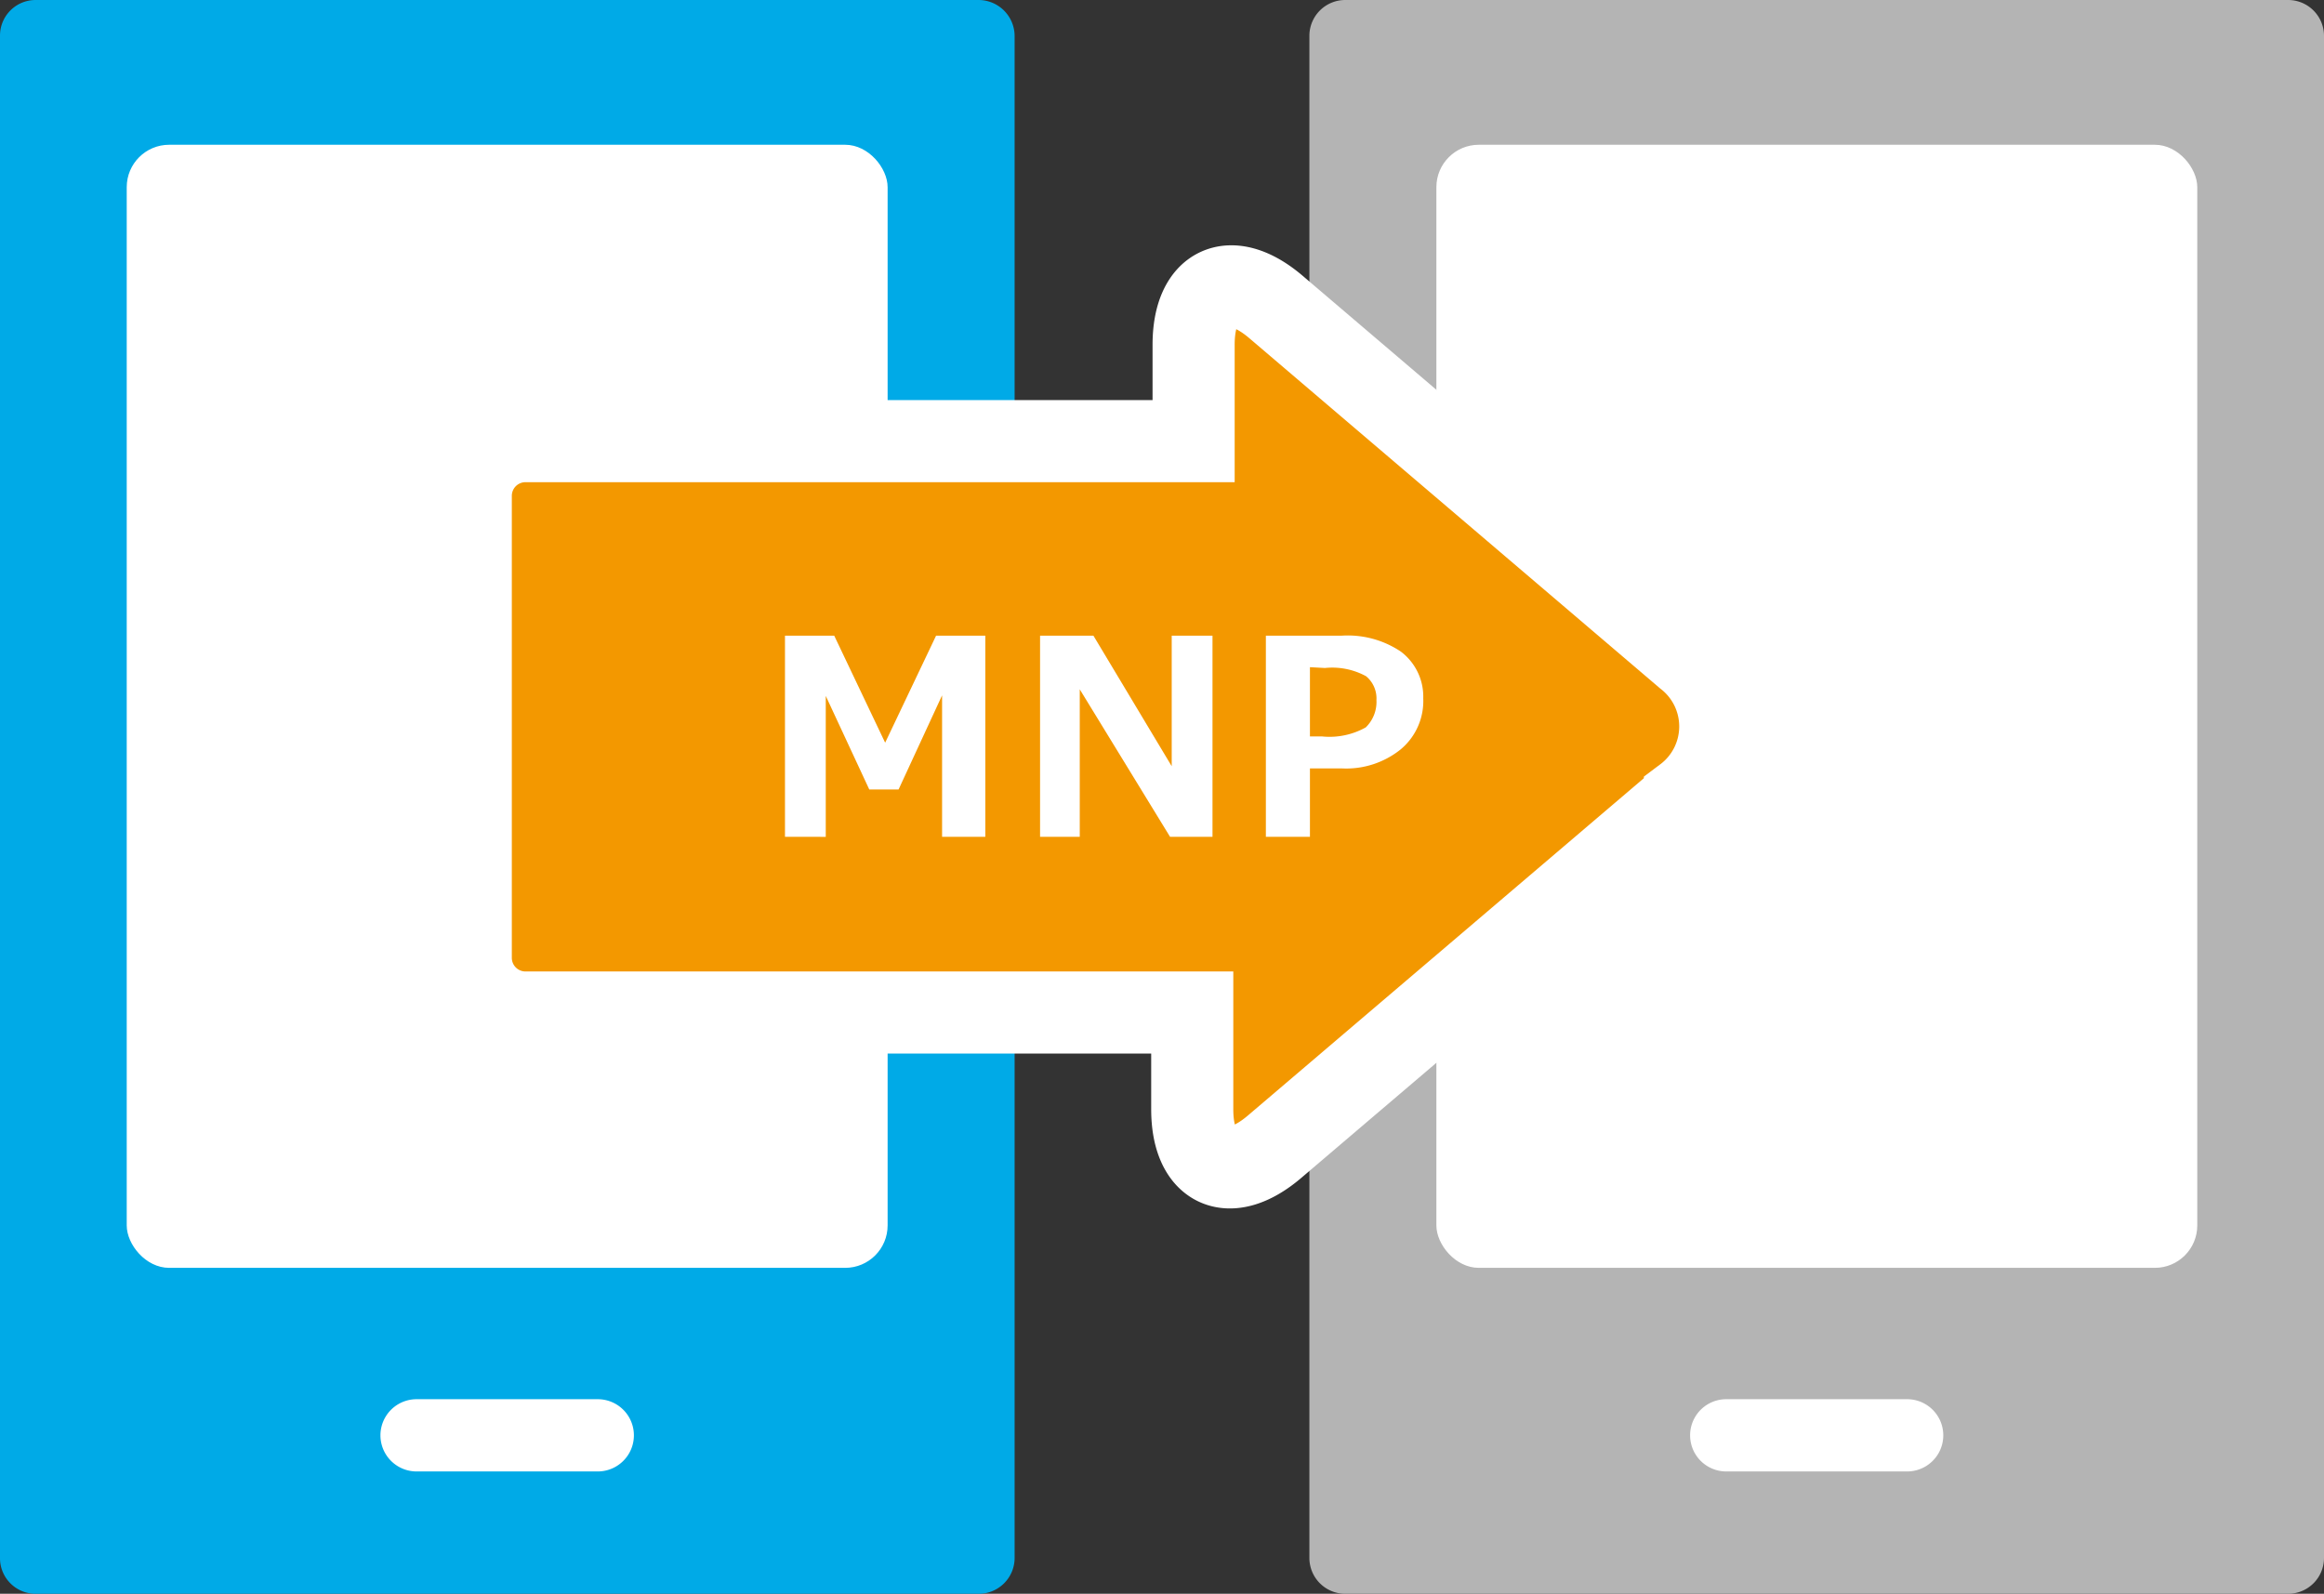 <svg id="レイヤー_1" data-name="レイヤー 1" xmlns="http://www.w3.org/2000/svg" width="84.91" height="58.24" viewBox="0 0 84.91 58.24"><rect x="0" y="0" width="84.91" height="58.24" fill="#333333" stroke="none"/><defs><style>.cls-1{fill:#00aae7;}.cls-2{fill:#fff;}.cls-3{fill:#b4b4b4;}.cls-4{fill:#f39800;}.cls-5{fill:none;stroke:#fff;stroke-miterlimit:10;stroke-width:3px;}</style></defs><path id="パス_4772" data-name="パス 4772" class="cls-1" d="M35.76,0H1.3A1.3,1.3,0,0,0,0,1.3V56.94a1.3,1.3,0,0,0,1.3,1.3H35.76a1.31,1.31,0,0,0,1.31-1.3V1.3A1.32,1.32,0,0,0,35.76,0Z"/><g id="グループ_2400" data-name="グループ 2400"><path id="パス_4773" data-name="パス 4773" class="cls-2" d="M21.84,53.77H15.22a1.32,1.32,0,1,1,0-2.64h6.62a1.32,1.32,0,1,1,0,2.64Z"/><rect id="長方形_2282" data-name="長方形 2282" class="cls-2" x="4.63" y="5.29" width="27.8" height="41.04" rx="1.55"/></g><path id="パス_4772-2" data-name="パス 4772" class="cls-3" d="M83.6,0H49.15a1.31,1.31,0,0,0-1.31,1.3V56.94a1.31,1.31,0,0,0,1.31,1.3H83.6a1.31,1.31,0,0,0,1.31-1.3V1.3A1.31,1.31,0,0,0,83.6,0Z"/><g id="グループ_2400-2" data-name="グループ 2400"><path id="パス_4773-2" data-name="パス 4773" class="cls-2" d="M69.69,53.77H63.07a1.32,1.32,0,1,1,0-2.64h6.61a1.32,1.32,0,1,1,0,2.64Z"/><rect id="長方形_2282-2" data-name="長方形 2282" class="cls-2" x="52.48" y="5.29" width="27.8" height="41.04" rx="1.55"/></g><path class="cls-4" d="M61.61,24l-15-12.79c-1.65-1.4-3-.77-3,1.39v3.52H19.2a2,2,0,0,0-2,2V35a2,2,0,0,0,2,2H43.56v3.53c0,2.16,1.35,2.78,3,1.38l15-12.78A3.23,3.23,0,0,0,61.61,24Z"/><path class="cls-5" d="M61.61,24l-15-12.79c-1.65-1.4-3-.77-3,1.39v3.52H19.2a2,2,0,0,0-2,2V35a2,2,0,0,0,2,2H43.56v3.53c0,2.16,1.35,2.78,3,1.38l15-12.78A3.23,3.23,0,0,0,61.61,24Z"/><path class="cls-2" d="M36,30.58H34.42V25.41l-1.59,3.44H31.76l-1.59-3.42v5.15H28.68V23.23h1.8l1.86,3.91,1.86-3.91H36Z"/><path class="cls-2" d="M44.3,30.58H42.75l-3.3-5.39v5.39H38V23.23h1.95L42.81,28V23.23H44.3Z"/><path class="cls-2" d="M47.86,28.08v2.5H46.25V23.23H49a3.48,3.48,0,0,1,2.18.58A2.06,2.06,0,0,1,52,25.52a2.3,2.3,0,0,1-.82,1.86,3.17,3.17,0,0,1-2.14.7Zm0-3.7v2.53h.43a2.71,2.71,0,0,0,1.61-.33,1.3,1.3,0,0,0,.39-1,1.05,1.05,0,0,0-.38-.87,2.58,2.58,0,0,0-1.5-.3Z"/></svg>